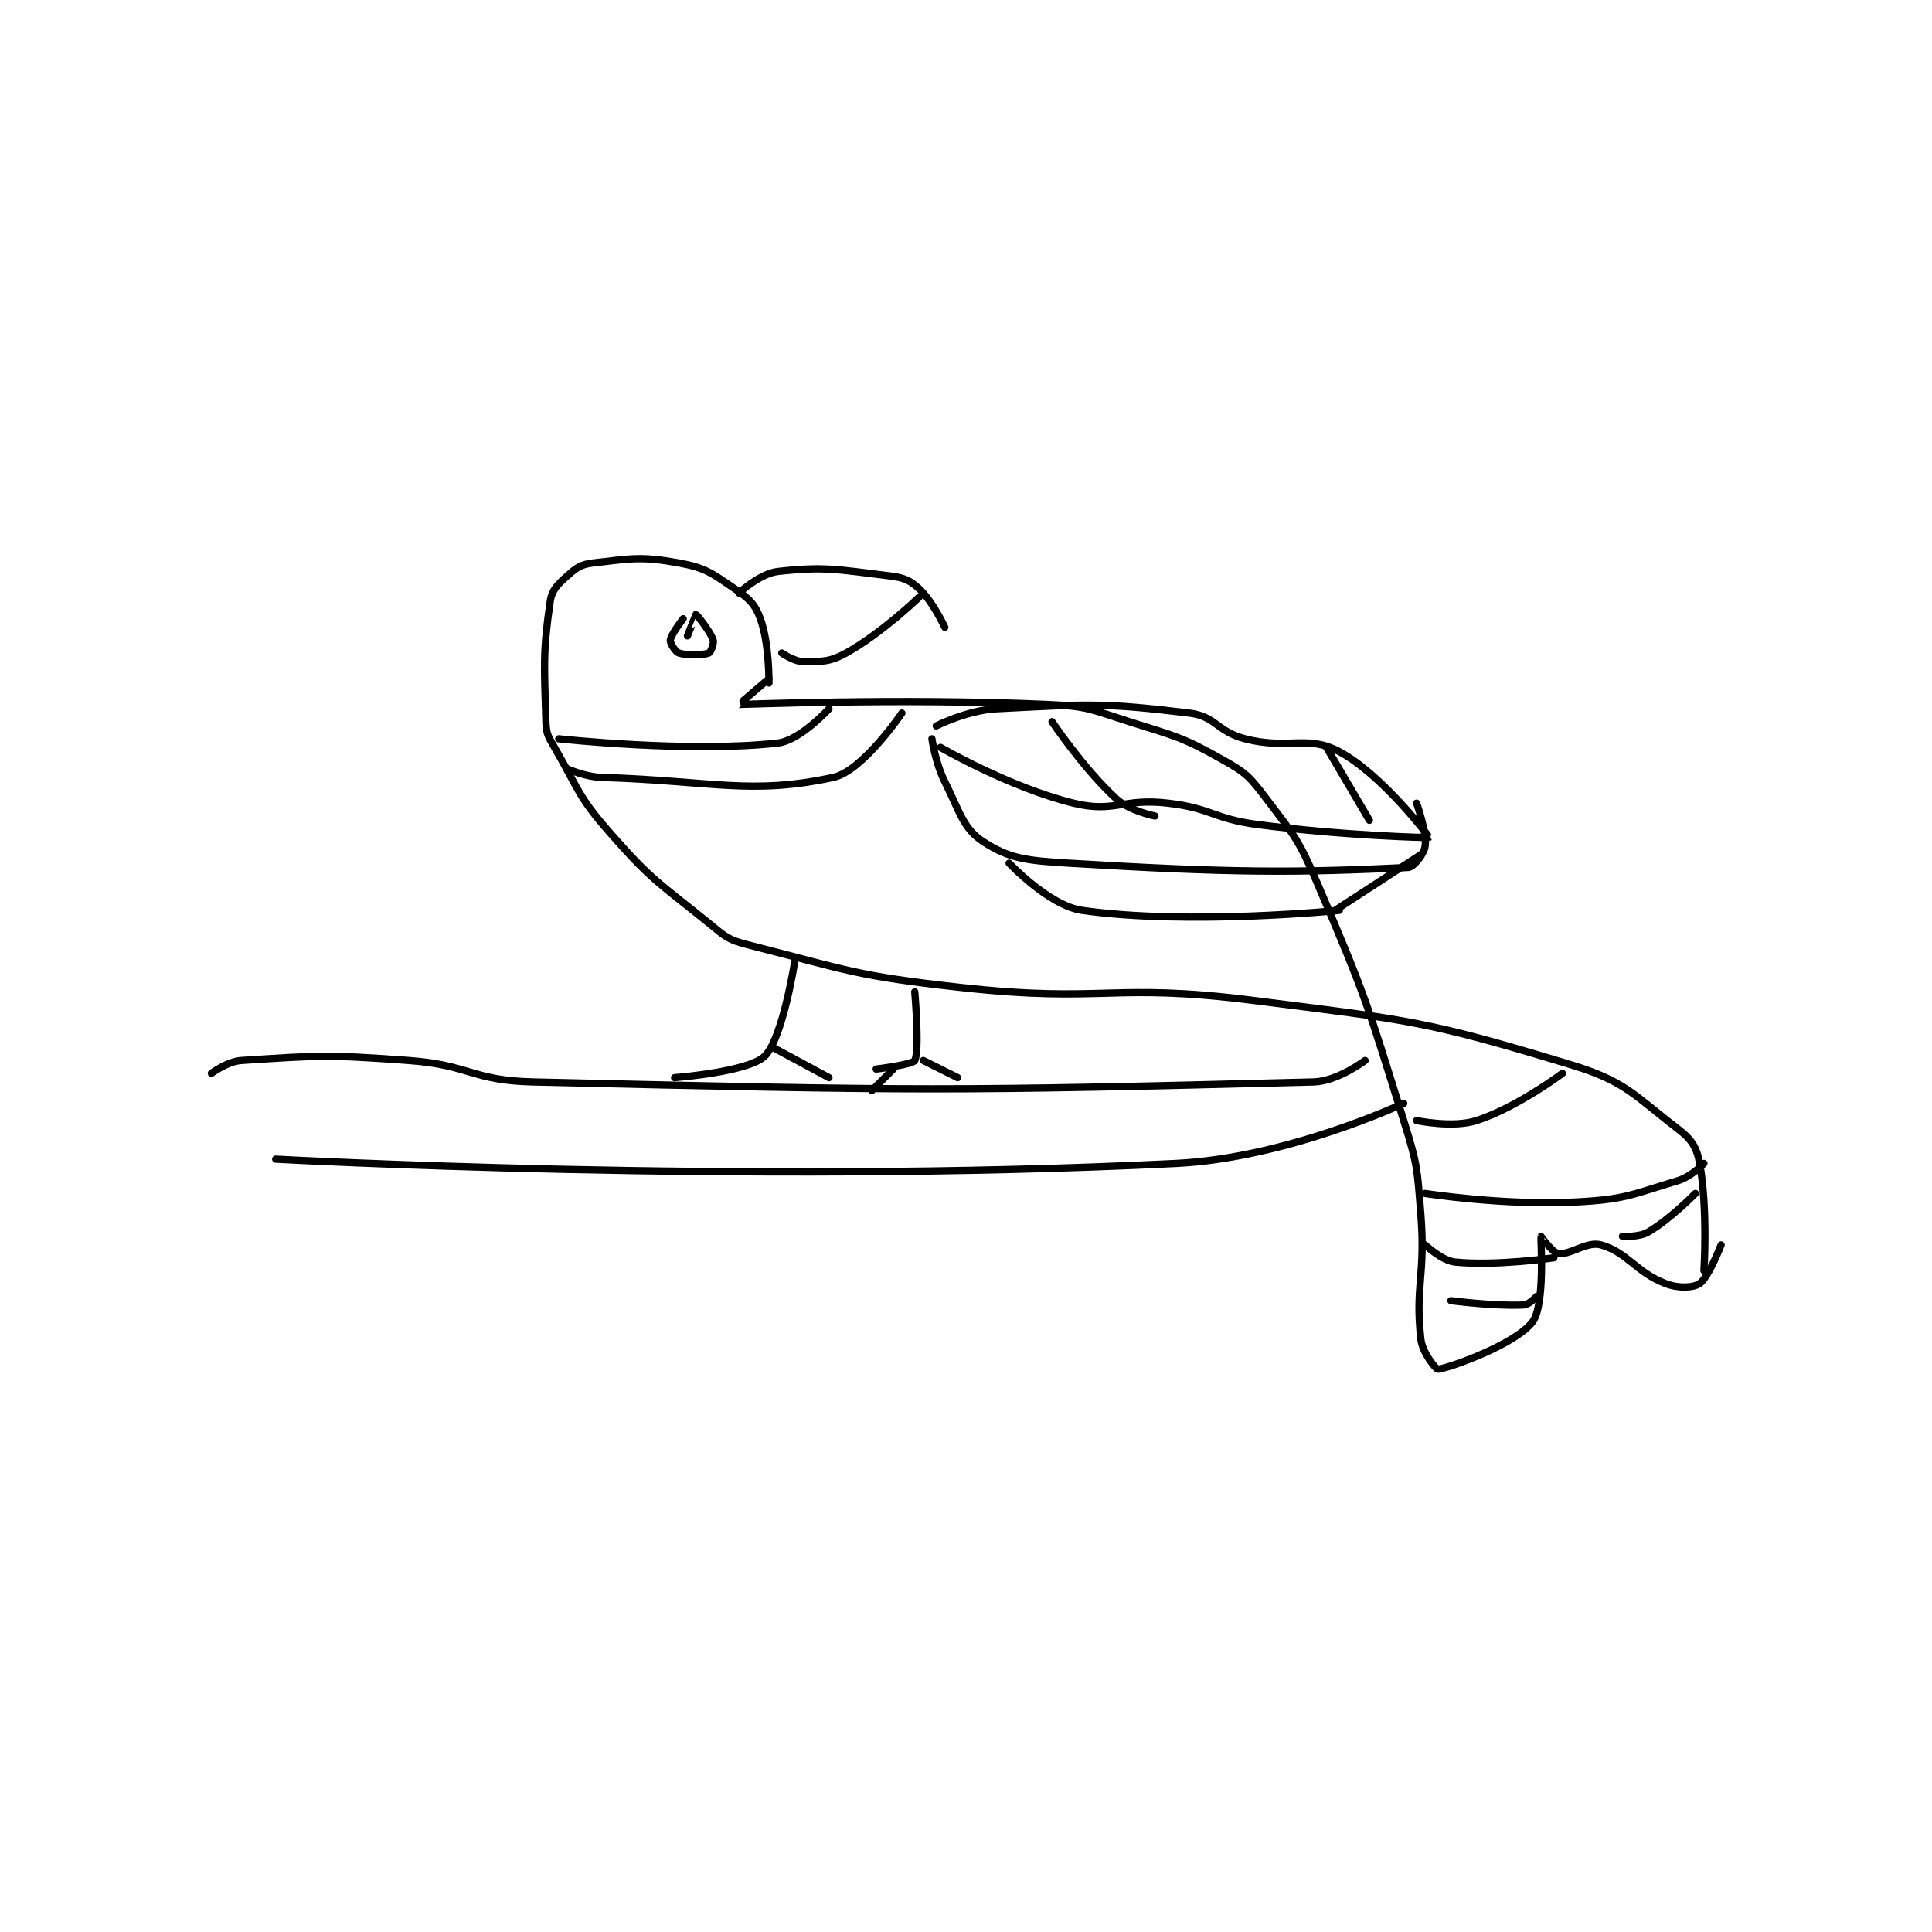 <?xml version="1.0" encoding="utf-8"?>
<!DOCTYPE svg PUBLIC "-//W3C//DTD SVG 1.1//EN" "http://www.w3.org/Graphics/SVG/1.1/DTD/svg11.dtd">
<svg viewBox="0 0 800 800" preserveAspectRatio="xMinYMin meet" xmlns="http://www.w3.org/2000/svg" version="1.1">
<g fill="none" stroke="black" stroke-linecap="round" stroke-linejoin="round" stroke-width="1.69">
<g transform="translate(87.52,233.107) scale(1.776) translate(-95,-148)">
<path id="0" d="M225 176 C225 176 225.134 166.87 223 161 C221.754 157.573 220.348 156.291 217 154 C211.692 150.368 210.207 149.129 204 148 C195.19 146.398 192.854 146.978 184 148 C181.19 148.324 180.097 149.113 178 151 C175.734 153.039 174.406 154.237 174 157 C172.264 168.804 172.615 171.896 173 185 C173.083 187.839 173.501 188.402 175 191 C180.761 200.986 180.461 202.414 188 211 C197.886 222.259 199.258 222.459 211 232 C214.829 235.111 215.403 235.831 220 237 C243.516 242.979 245.051 244.251 270 247 C303.361 250.675 304.757 245.786 338 250 C374.899 254.677 378.065 254.717 412 265 C424.765 268.868 426.727 272.124 437 280 C440.133 282.402 441.316 284.236 442 288 C443.934 298.638 443 313 443 313 "/>
<path id="1" d="M225 175 C225 175 217.954 180.996 218 181 C218.517 181.048 254.836 179.454 290 181 C299.365 181.412 299.941 182.128 309 185 C320.108 188.522 321.316 188.553 331 194 C336.39 197.032 337.18 197.965 341 203 C347.702 211.835 348.549 212.568 353 223 C364.257 249.385 364.425 250.49 373 278 C376.255 288.444 376.144 289.089 377 300 C378.112 314.18 375.611 316.502 377 329 C377.356 332.208 380.602 336.061 381 336 C384.223 335.504 399.009 330.155 403 325 C406.068 321.037 404.885 305.306 405 305 C405.014 304.963 407.646 308.807 409 309 C411.876 309.411 415.687 306.072 419 307 C425.148 308.721 427.073 313.289 434 316 C436.992 317.171 440.508 317.033 442 316 C444.095 314.55 447 307 447 307 "/>
<path id="2" d="M218 155 C218 155 222.937 150.464 227 150 C237.989 148.744 240.969 149.542 253 151 C256.392 151.411 257.774 151.945 260 154 C263.261 157.01 266 163 266 163 "/>
<path id="3" d="M228 169 C228 169 230.889 171 233 171 C237.221 171 239.176 171.124 243 169 C251.335 164.369 260 156 260 156 "/>
<path id="4" d="M176 189 C176 189 206.163 192.315 227 190 C232.278 189.414 239 182 239 182 "/>
<path id="5" d="M178 196 C178 196 182.091 197.874 186 198 C212.173 198.844 220.695 202.137 240 198 C246.869 196.528 256 183 256 183 "/>
<path id="6" d="M205 161 C205 161 202.169 164.651 202 166 C201.914 166.69 203.184 168.728 204 169 C205.904 169.635 209.671 169.498 211 169 C211.403 168.849 212.261 166.781 212 166 C211.284 163.851 208.114 160.019 208 160 C207.973 159.996 206 165 206 165 "/>
<path id="7" d="M263 189 C263 189 263.789 194.577 266 199 C269.557 206.115 270.251 209.888 275 213 C281.083 216.985 285.156 217.403 295 218 C333.335 220.323 348.327 220.237 374 219 C375.379 218.934 377.755 215.835 378 214 C378.43 210.772 376 204 376 204 "/>
<path id="8" d="M264 186 C264 186 271.231 182.344 278 182 C299.423 180.911 302.57 180.534 323 183 C329.214 183.75 329.475 187.322 336 189 C346.217 191.627 350.478 187.977 358 192 C368.101 197.403 379.011 211.99 379 212 C378.867 212.119 358.606 211.571 339 209 C328.489 207.621 328.359 205.205 318 204 C307.44 202.772 305.584 206.351 296 204 C281.106 200.347 265 191 265 191 "/>
<path id="9" d="M110 287 C110 287 218.851 293 320 288 C345.868 286.721 373 274 373 274 "/>
<path id="10" d="M95 267 C95 267 98.701 264.215 102 264 C119.879 262.834 121.886 262.594 141 264 C155.393 265.058 155.66 268.66 170 269 C259.631 271.124 267.921 271.167 352 269 C357.603 268.856 364 264 364 264 "/>
<path id="11" d="M231 241 C231 241 228.198 258.952 224 263 C220.158 266.705 203 268 203 268 "/>
<path id="12" d="M226 261 L239 268 "/>
<path id="13" d="M259 248 C259 248 260.185 261.63 259 264 C258.519 264.963 250 266 250 266 "/>
<path id="14" d="M261 264 L269 268 "/>
<path id="15" d="M254 266 L249 271 "/>
<path id="16" d="M376 278 C376 278 384.423 279.804 390 278 C399.384 274.964 410 267 410 267 "/>
<path id="17" d="M378 295 C378 295 396.187 297.855 413 297 C424.685 296.406 426.133 295.26 437 292 C440.068 291.079 443 288 443 288 "/>
<path id="18" d="M378 307 C378 307 381.88 310.688 385 311 C394.657 311.966 408 310 408 310 "/>
<path id="19" d="M384 320 C384 320 394.167 321.342 401 321 C402.25 320.938 404 319 404 319 "/>
<path id="20" d="M441 295 C441 295 435.277 300.896 430 304 C427.866 305.255 424 305 424 305 "/>
<path id="21" d="M291 185 C291 185 298.3 195.942 306 203 C309.096 205.838 315 207 315 207 "/>
<path id="22" d="M355 191 L365 208 "/>
<path id="23" d="M281 218 C281 218 290.301 227.9 298 229 C322.873 232.553 358 229 358 229 "/>
<path id="24" d="M357 229 L377 216 "/>
</g>
</g>
</svg>
